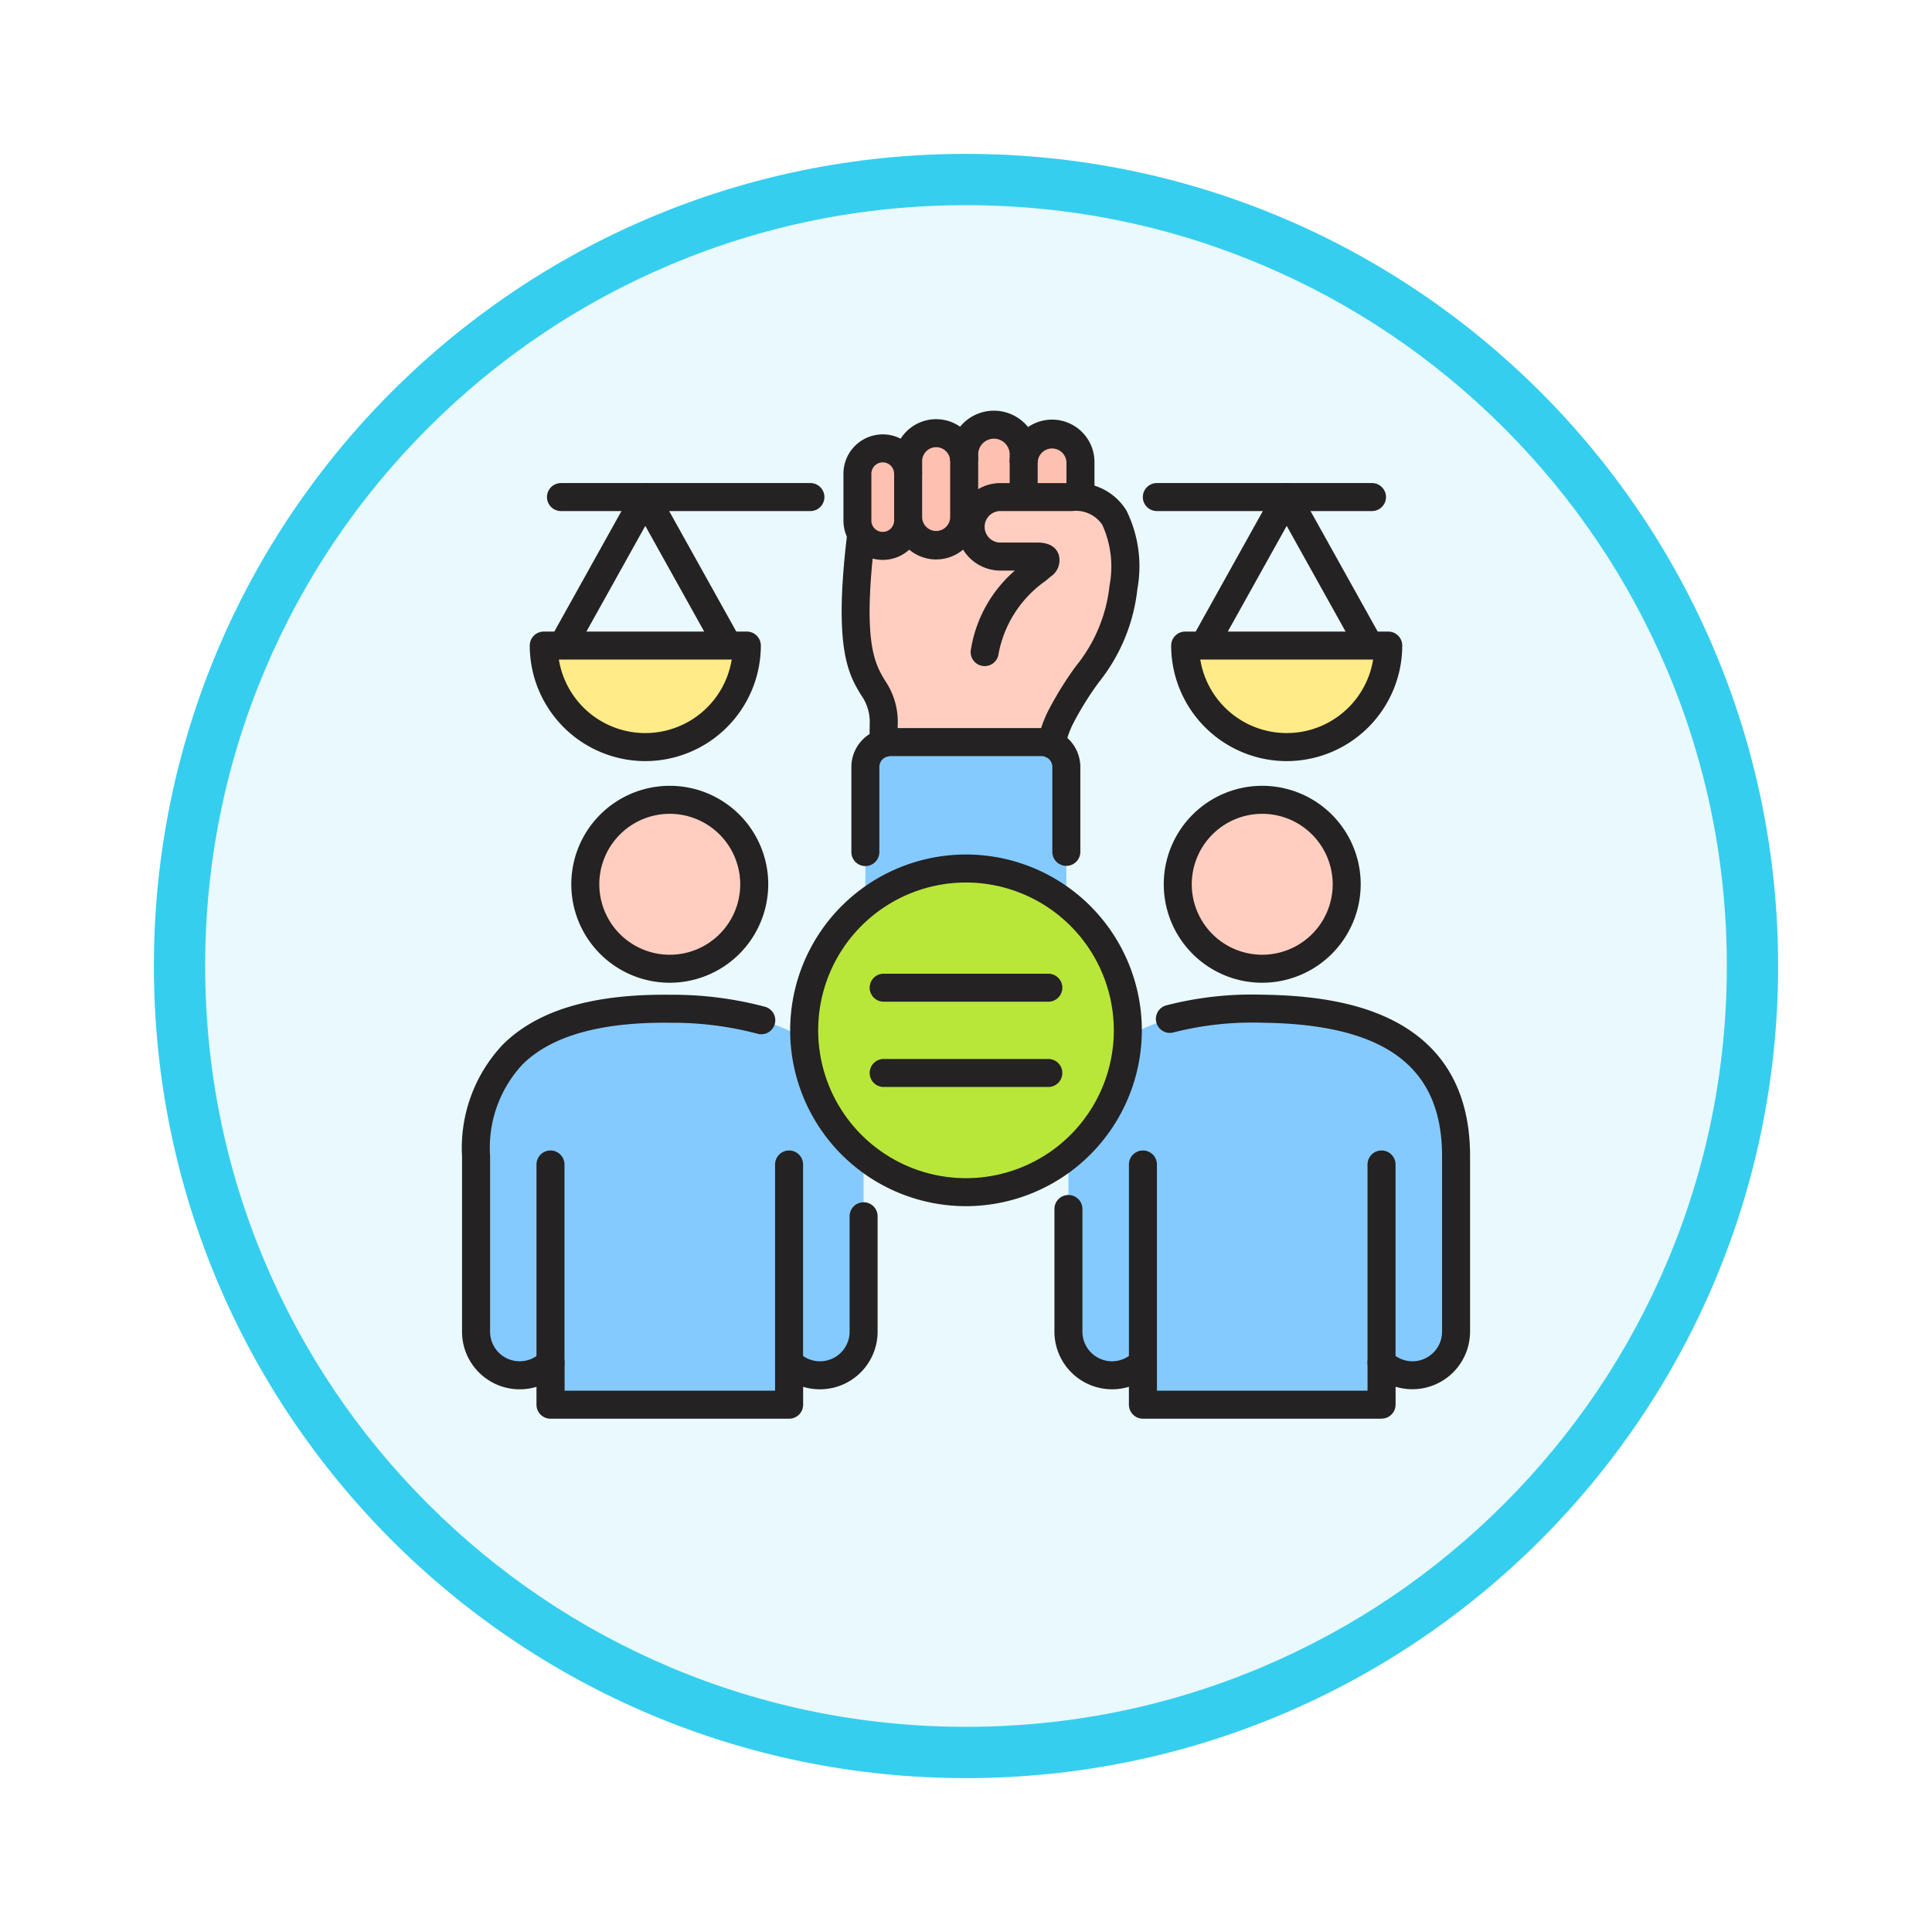 <svg xmlns="http://www.w3.org/2000/svg" xmlns:xlink="http://www.w3.org/1999/xlink" width="113" height="113" viewBox="0 0 113 113">
  <defs>
    <filter id="Trazado_982547" x="0" y="0" width="113" height="113" filterUnits="userSpaceOnUse">
      <feOffset dy="3" input="SourceAlpha"/>
      <feGaussianBlur stdDeviation="3" result="blur"/>
      <feFlood flood-opacity="0.161"/>
      <feComposite operator="in" in2="blur"/>
      <feComposite in="SourceGraphic"/>
    </filter>
  </defs>
  <g id="Grupo_1165530" data-name="Grupo 1165530" transform="translate(-195.895 -5769)">
    <g id="Grupo_1165241" data-name="Grupo 1165241" transform="translate(204.895 5775)">
      <g id="Grupo_1163948" data-name="Grupo 1163948" transform="translate(0)">
        <g id="Grupo_1158168" data-name="Grupo 1158168" transform="translate(0)">
          <g id="Grupo_1152576" data-name="Grupo 1152576">
            <g id="Grupo_1148633" data-name="Grupo 1148633">
              <g id="Grupo_1148525" data-name="Grupo 1148525">
                <g transform="matrix(1, 0, 0, 1, -9, -6)" filter="url(#Trazado_982547)">
                  <g id="Trazado_982547-2" data-name="Trazado 982547" transform="translate(9 6)" fill="#e9f9fd">
                    <path d="M 47.5 93.5 C 41.289 93.5 35.265 92.284 29.595 89.886 C 24.118 87.569 19.198 84.252 14.973 80.027 C 10.748 75.802 7.431 70.882 5.114 65.405 C 2.716 59.735 1.5 53.711 1.5 47.5 C 1.5 41.289 2.716 35.265 5.114 29.595 C 7.431 24.118 10.748 19.198 14.973 14.973 C 19.198 10.748 24.118 7.431 29.595 5.114 C 35.265 2.716 41.289 1.5 47.5 1.5 C 53.711 1.5 59.735 2.716 65.405 5.114 C 70.882 7.431 75.802 10.748 80.027 14.973 C 84.252 19.198 87.569 24.118 89.886 29.595 C 92.284 35.265 93.5 41.289 93.5 47.5 C 93.5 53.711 92.284 59.735 89.886 65.405 C 87.569 70.882 84.252 75.802 80.027 80.027 C 75.802 84.252 70.882 87.569 65.405 89.886 C 59.735 92.284 53.711 93.5 47.5 93.5 Z" stroke="none"/>
                    <path d="M 47.5 3 C 41.491 3 35.664 4.176 30.18 6.496 C 24.881 8.737 20.122 11.946 16.034 16.034 C 11.946 20.122 8.737 24.881 6.496 30.18 C 4.176 35.664 3 41.491 3 47.5 C 3 53.509 4.176 59.336 6.496 64.82 C 8.737 70.119 11.946 74.878 16.034 78.966 C 20.122 83.054 24.881 86.263 30.18 88.504 C 35.664 90.824 41.491 92 47.5 92 C 53.509 92 59.336 90.824 64.82 88.504 C 70.119 86.263 74.878 83.054 78.966 78.966 C 83.054 74.878 86.263 70.119 88.504 64.82 C 90.824 59.336 92 53.509 92 47.5 C 92 41.491 90.824 35.664 88.504 30.18 C 86.263 24.881 83.054 20.122 78.966 16.034 C 74.878 11.946 70.119 8.737 64.82 6.496 C 59.336 4.176 53.509 3 47.5 3 M 47.5 0 C 73.734 0 95 21.266 95 47.5 C 95 73.734 73.734 95 47.5 95 C 21.266 95 0 73.734 0 47.5 C 0 21.266 21.266 0 47.5 0 Z" stroke="none" fill="#36ceef"/>
                  </g>
                </g>
              </g>
            </g>
          </g>
        </g>
      </g>
    </g>
    <g id="civil-rights_18278713" transform="translate(218.918 5789.021)">
      <path id="Trazado_1000829" data-name="Trazado 1000829" d="M212.135,61.707a6.064,6.064,0,0,1,.554-1.56c1.532-3.012,3.163-3.7,3.659-7.568a6.638,6.638,0,0,0-.536-4.091,2.633,2.633,0,0,0-2.468-1.2h-4.211l-7.293.4-.882,1.9c-1.188,9.829,1.378,7.834,1.329,11.077l-.015.976a1.449,1.449,0,0,1,.4-.056h8.867a1.446,1.446,0,0,1,.6.128Z" transform="translate(-173.642 -38.222)" fill="#ffcec0" fill-rule="evenodd"/>
      <path id="Trazado_1000830" data-name="Trazado 1000830" d="M204.493,24.353V27.1a1.487,1.487,0,1,1-2.974,0V24.353a1.487,1.487,0,0,1,2.974,0Z" transform="translate(-174.415 -16.659)" fill="#fdc0b1" fill-rule="evenodd"/>
      <path id="Trazado_1000831" data-name="Trazado 1000831" d="M284.874,17.57v2.006l3.33.026V17.57a1.665,1.665,0,0,0-3.33,0Z" transform="translate(-248.02 -10.512)" fill="#fdc0b1" fill-rule="evenodd"/>
      <path id="Trazado_1000832" data-name="Trazado 1000832" d="M255.271,16.5a1.73,1.73,0,0,1-.227-.858v-2.9a1.745,1.745,0,1,1,3.489,0v2.306a3.73,3.73,0,0,0-3.143,1.258Q255.325,16.406,255.271,16.5Z" transform="translate(-221.679 -6.185)" fill="#fdc0b1" fill-rule="evenodd"/>
      <path id="Trazado_1000833" data-name="Trazado 1000833" d="M228.588,15.258a1.648,1.648,0,0,1,1.644,1.644v3.3a1.644,1.644,0,0,1-3.287,0V16.9A1.648,1.648,0,0,1,228.588,15.258Z" transform="translate(-196.866 -9.941)" fill="#fdc0b1" fill-rule="evenodd"/>
      <path id="Trazado_1000834" data-name="Trazado 1000834" d="M307.208,311.653c0-7.136,5.613-8.684,11.351-8.614,5.594.068,11.317,1.574,11.317,8.614v10.269a2.55,2.55,0,0,1-4.357,1.8v2.469H311.565v-2.469a2.55,2.55,0,0,1-4.357-1.8Z" transform="translate(-267.741 -264.056)" fill="#85caff" fill-rule="evenodd"/>
      <path id="Trazado_1000835" data-name="Trazado 1000835" d="M366.808,198.559a4.94,4.94,0,1,1-4.94,4.94A4.94,4.94,0,0,1,366.808,198.559Z" transform="translate(-316.007 -171.8)" fill="#ffcec0" fill-rule="evenodd"/>
      <path id="Trazado_1000836" data-name="Trazado 1000836" d="M10.99,311.653c0-7.136,5.613-8.684,11.351-8.614,5.594.068,11.317,1.574,11.317,8.614v10.269a2.55,2.55,0,0,1-4.357,1.8v2.469H15.347v-2.469a2.55,2.55,0,0,1-4.357-1.8Z" transform="translate(-6.174 -264.056)" fill="#85caff" fill-rule="evenodd"/>
      <path id="Trazado_1000837" data-name="Trazado 1000837" d="M70.59,198.559a4.94,4.94,0,1,1-4.94,4.94A4.94,4.94,0,0,1,70.59,198.559Z" transform="translate(-54.44 -171.8)" fill="#ffcec0" fill-rule="evenodd"/>
      <path id="Trazado_1000838" data-name="Trazado 1000838" d="M215.984,167.612h-8.845a1.459,1.459,0,0,0-1.454,1.454v22.583h11.753V169.066a1.459,1.459,0,0,0-1.454-1.454Z" transform="translate(-178.094 -144.473)" fill="#85caff" fill-rule="evenodd"/>
      <circle id="Elipse_11724" data-name="Elipse 11724" cx="9.465" cy="9.465" r="9.465" transform="matrix(0.999, -0.036, 0.036, 0.999, 23.681, 31.104)" fill="#b8e739"/>
      <g id="Grupo_1165529" data-name="Grupo 1165529" transform="translate(3.998 4)">
        <path id="Trazado_1000839" data-name="Trazado 1000839" d="M56.753,121.447a5.939,5.939,0,0,1-11.877,0Z" transform="translate(-40.094 -107.708)" fill="#ffeb87" fill-rule="evenodd"/>
        <path id="Trazado_1000840" data-name="Trazado 1000840" d="M377.449,121.447a5.938,5.938,0,1,1-11.877,0Z" transform="translate(-323.276 -107.708)" fill="#ffeb87" fill-rule="evenodd"/>
        <path id="Trazado_1000841" data-name="Trazado 1000841" d="M319.35,320.828H305.394a.819.819,0,0,1-.819-.819v-1.047a3.373,3.373,0,0,1-4.356-3.226v-7.172a.819.819,0,0,1,1.638,0v7.172a1.731,1.731,0,0,0,2.958,1.224.819.819,0,0,1,1.4.579v1.65h12.318v-1.65a.819.819,0,0,1,1.4-.579,1.731,1.731,0,0,0,2.958-1.224V305.468c0-5.232-3.338-7.709-10.508-7.8a18.68,18.68,0,0,0-5.171.56.819.819,0,1,1-.441-1.577,20,20,0,0,1,5.632-.621c3.517.042,6.188.634,8.164,1.807,2.629,1.561,3.962,4.127,3.962,7.626v10.269a3.373,3.373,0,0,1-4.356,3.226v1.047a.819.819,0,0,1-.819.819Z" transform="translate(-265.568 -261.872)" fill="#242222" fill-rule="evenodd"/>
        <path id="Trazado_1000842" data-name="Trazado 1000842" d="M360.639,193.193a4.121,4.121,0,1,0,4.121,4.121A4.125,4.125,0,0,0,360.639,193.193Zm0,9.88a5.759,5.759,0,1,1,5.759-5.759A5.765,5.765,0,0,1,360.639,203.073Z" transform="translate(-313.834 -169.615)" fill="#242222" fill-rule="evenodd"/>
        <path id="Trazado_1000843" data-name="Trazado 1000843" d="M338.279,387.111a.819.819,0,0,1-.819-.819V374.712a.819.819,0,0,1,1.638,0v11.581A.818.818,0,0,1,338.279,387.111Z" transform="translate(-298.452 -330.624)" fill="#242222" fill-rule="evenodd"/>
        <path id="Trazado_1000844" data-name="Trazado 1000844" d="M457.581,387.111a.818.818,0,0,1-.819-.819V374.712a.819.819,0,0,1,1.638,0v11.581A.819.819,0,0,1,457.581,387.111Z" transform="translate(-403.798 -330.624)" fill="#242222" fill-rule="evenodd"/>
        <path id="Trazado_1000845" data-name="Trazado 1000845" d="M23.128,320.83H9.174a.819.819,0,0,1-.819-.819v-1.046A3.374,3.374,0,0,1,4,315.738V305.47a8.808,8.808,0,0,1,2.4-6.536c2.029-2,5.23-2.951,9.784-2.9a21.009,21.009,0,0,1,5.555.707.819.819,0,0,1-.453,1.574,19.409,19.409,0,0,0-5.122-.643c-4.035-.05-6.936.767-8.614,2.425a7.153,7.153,0,0,0-1.908,5.371v10.269a1.731,1.731,0,0,0,2.958,1.224.819.819,0,0,1,1.4.579v1.65H22.31v-1.65a.819.819,0,0,1,1.4-.579,1.731,1.731,0,0,0,2.959-1.224V308.99a.819.819,0,0,1,1.638,0v6.748a3.374,3.374,0,0,1-4.356,3.226v1.047a.819.819,0,0,1-.819.819Z" transform="translate(-3.998 -261.873)" fill="#242222" fill-rule="evenodd"/>
        <path id="Trazado_1000846" data-name="Trazado 1000846" d="M64.419,193.193a4.121,4.121,0,1,0,4.121,4.121A4.126,4.126,0,0,0,64.419,193.193Zm0,9.88a5.759,5.759,0,1,1,5.759-5.759,5.765,5.765,0,0,1-5.759,5.759Z" transform="translate(-52.266 -169.615)" fill="#242222" fill-rule="evenodd"/>
        <path id="Trazado_1000847" data-name="Trazado 1000847" d="M42.063,387.111a.819.819,0,0,1-.819-.819V374.712a.819.819,0,0,1,1.638,0v11.581A.819.819,0,0,1,42.063,387.111Z" transform="translate(-36.887 -330.624)" fill="#242222" fill-rule="evenodd"/>
        <path id="Trazado_1000848" data-name="Trazado 1000848" d="M161.356,387.111a.819.819,0,0,1-.819-.819V374.712a.819.819,0,0,1,1.638,0v11.581A.819.819,0,0,1,161.356,387.111Z" transform="translate(-142.225 -330.624)" fill="#242222" fill-rule="evenodd"/>
        <path id="Trazado_1000849" data-name="Trazado 1000849" d="M61.662,41.826H47.075a.819.819,0,0,1,0-1.637H61.662a.819.819,0,1,1,0,1.637Zm32.847,0H81.983a.819.819,0,1,1,0-1.637H94.509a.819.819,0,1,1,0,1.637Z" transform="translate(-41.313 -35.956)" fill="#242222" fill-rule="evenodd"/>
        <path id="Trazado_1000850" data-name="Trazado 1000850" d="M282.805,13.393h-1.638V11.367a.842.842,0,1,0-1.684,0h-1.638a2.48,2.48,0,1,1,4.959,0Z" transform="translate(-245.812 -8.315)" fill="#242222" fill-rule="evenodd"/>
        <path id="Trazado_1000851" data-name="Trazado 1000851" d="M253.212,9.052h-1.638V6.559a.921.921,0,1,0-1.843,0v.4h-1.638v-.4a2.559,2.559,0,1,1,5.118,0V9.052Z" transform="translate(-219.54 -4)" fill="#242222" fill-rule="evenodd"/>
        <path id="Trazado_1000852" data-name="Trazado 1000852" d="M197.007,23.175a2.3,2.3,0,0,1-2.3-2.3V18.134a2.3,2.3,0,0,1,4.6,0h-1.638a.664.664,0,0,0-1.329,0v2.739a.664.664,0,1,0,1.329,0h1.638A2.3,2.3,0,0,1,197.007,23.175Z" transform="translate(-172.396 -14.448)" fill="#242222" fill-rule="evenodd"/>
        <path id="Trazado_1000853" data-name="Trazado 1000853" d="M222.522,9.879a.822.822,0,0,0-.82.821v3.288a.821.821,0,0,0,1.641,0V10.7A.822.822,0,0,0,222.522,9.879Zm0,6.567a2.461,2.461,0,0,1-2.458-2.458V10.7a2.458,2.458,0,1,1,4.916,0v3.288A2.461,2.461,0,0,1,222.522,16.445Z" transform="translate(-194.789 -7.745)" fill="#242222" fill-rule="evenodd"/>
        <path id="Trazado_1000854" data-name="Trazado 1000854" d="M196.278,56.213h-.013a.819.819,0,0,1-.806-.831l.016-1.048a2.7,2.7,0,0,0-.508-1.755c-.722-1.2-1.62-2.695-.812-9.38a.819.819,0,1,1,1.626.2c-.741,6.126,0,7.353.59,8.339a4.271,4.271,0,0,1,.742,2.623l-.016,1.048a.818.818,0,0,1-.818.806Zm9.826.066a.839.839,0,0,1-.154-.015.819.819,0,0,1-.651-.958,6.835,6.835,0,0,1,.641-1.842,19.9,19.9,0,0,1,1.6-2.574,8.966,8.966,0,0,0,1.963-4.707,5.9,5.9,0,0,0-.426-3.559,1.857,1.857,0,0,0-1.758-.8h-4.2a.921.921,0,1,0,0,1.843H205.3c.8,0,1.107.371,1.222.682a1.153,1.153,0,0,1-.479,1.321l-.271.231a6.71,6.71,0,0,0-2.76,4.277.819.819,0,1,1-1.616-.262,7.728,7.728,0,0,1,2.569-4.61h-.842a2.559,2.559,0,1,1,0-5.118h4.2a3.405,3.405,0,0,1,3.166,1.6,7.387,7.387,0,0,1,.643,4.6,10.562,10.562,0,0,1-2.249,5.443,18.323,18.323,0,0,0-1.483,2.373,5.227,5.227,0,0,0-.492,1.406A.819.819,0,0,1,206.1,56.279Z" transform="translate(-171.629 -35.954)" fill="#242222" fill-rule="evenodd"/>
        <path id="Trazado_1000855" data-name="Trazado 1000855" d="M199.514,170.775a.819.819,0,0,1-.819-.819v-4.978a2.276,2.276,0,0,1,2.273-2.274h8.845a2.276,2.276,0,0,1,2.273,2.274v4.965a.819.819,0,1,1-1.638,0v-4.965a.636.636,0,0,0-.636-.636h-8.845a.644.644,0,0,0-.636.636v4.978a.819.819,0,0,1-.819.819Z" transform="translate(-175.92 -144.14)" fill="#242222" fill-rule="evenodd"/>
        <path id="Trazado_1000856" data-name="Trazado 1000856" d="M178.37,227.544a8.646,8.646,0,1,0,8.646,8.646A8.656,8.656,0,0,0,178.37,227.544Zm0,18.93a10.284,10.284,0,1,1,10.284-10.284A10.3,10.3,0,0,1,178.37,246.474Z" transform="translate(-148.891 -199.948)" fill="#242222" fill-rule="evenodd"/>
        <path id="Trazado_1000857" data-name="Trazado 1000857" d="M47.7,50.492l-1.431-.8,5.062-9.085a.819.819,0,0,1,1.431,0l5.061,9.085-1.431.8-4.346-7.8-4.346,7.8Z" transform="translate(-41.324 -35.956)" fill="#242222" fill-rule="evenodd"/>
        <path id="Trazado_1000858" data-name="Trazado 1000858" d="M39.59,116.08a5.121,5.121,0,0,0,10.109,0Zm5.055,5.938a6.765,6.765,0,0,1-6.758-6.757.819.819,0,0,1,.819-.819H50.583a.819.819,0,0,1,.819.819,6.765,6.765,0,0,1-6.757,6.757Z" transform="translate(-33.923 -101.523)" fill="#242222" fill-rule="evenodd"/>
        <path id="Trazado_1000859" data-name="Trazado 1000859" d="M218.287,287.14h-9.63a.819.819,0,0,1,0-1.638h9.63a.819.819,0,1,1,0,1.638Zm0,4.987h-9.63a.819.819,0,0,1,0-1.638h9.63a.819.819,0,0,1,0,1.638Z" transform="translate(-183.993 -252.572)" fill="#242222" fill-rule="evenodd"/>
        <path id="Trazado_1000860" data-name="Trazado 1000860" d="M360.285,116.08a5.121,5.121,0,0,0,10.109,0Zm5.055,5.938a6.765,6.765,0,0,1-6.758-6.757.819.819,0,0,1,.819-.819h11.877a.818.818,0,0,1,.819.819,6.764,6.764,0,0,1-6.757,6.757Z" transform="translate(-317.103 -101.523)" fill="#242222" fill-rule="evenodd"/>
        <path id="Trazado_1000861" data-name="Trazado 1000861" d="M377.091,50.492l-4.346-7.8-4.346,7.8-1.431-.8,5.061-9.085a.819.819,0,0,1,1.431,0l5.062,9.085Z" transform="translate(-324.509 -35.956)" fill="#242222" fill-rule="evenodd"/>
      </g>
    </g>
  </g>
</svg>

